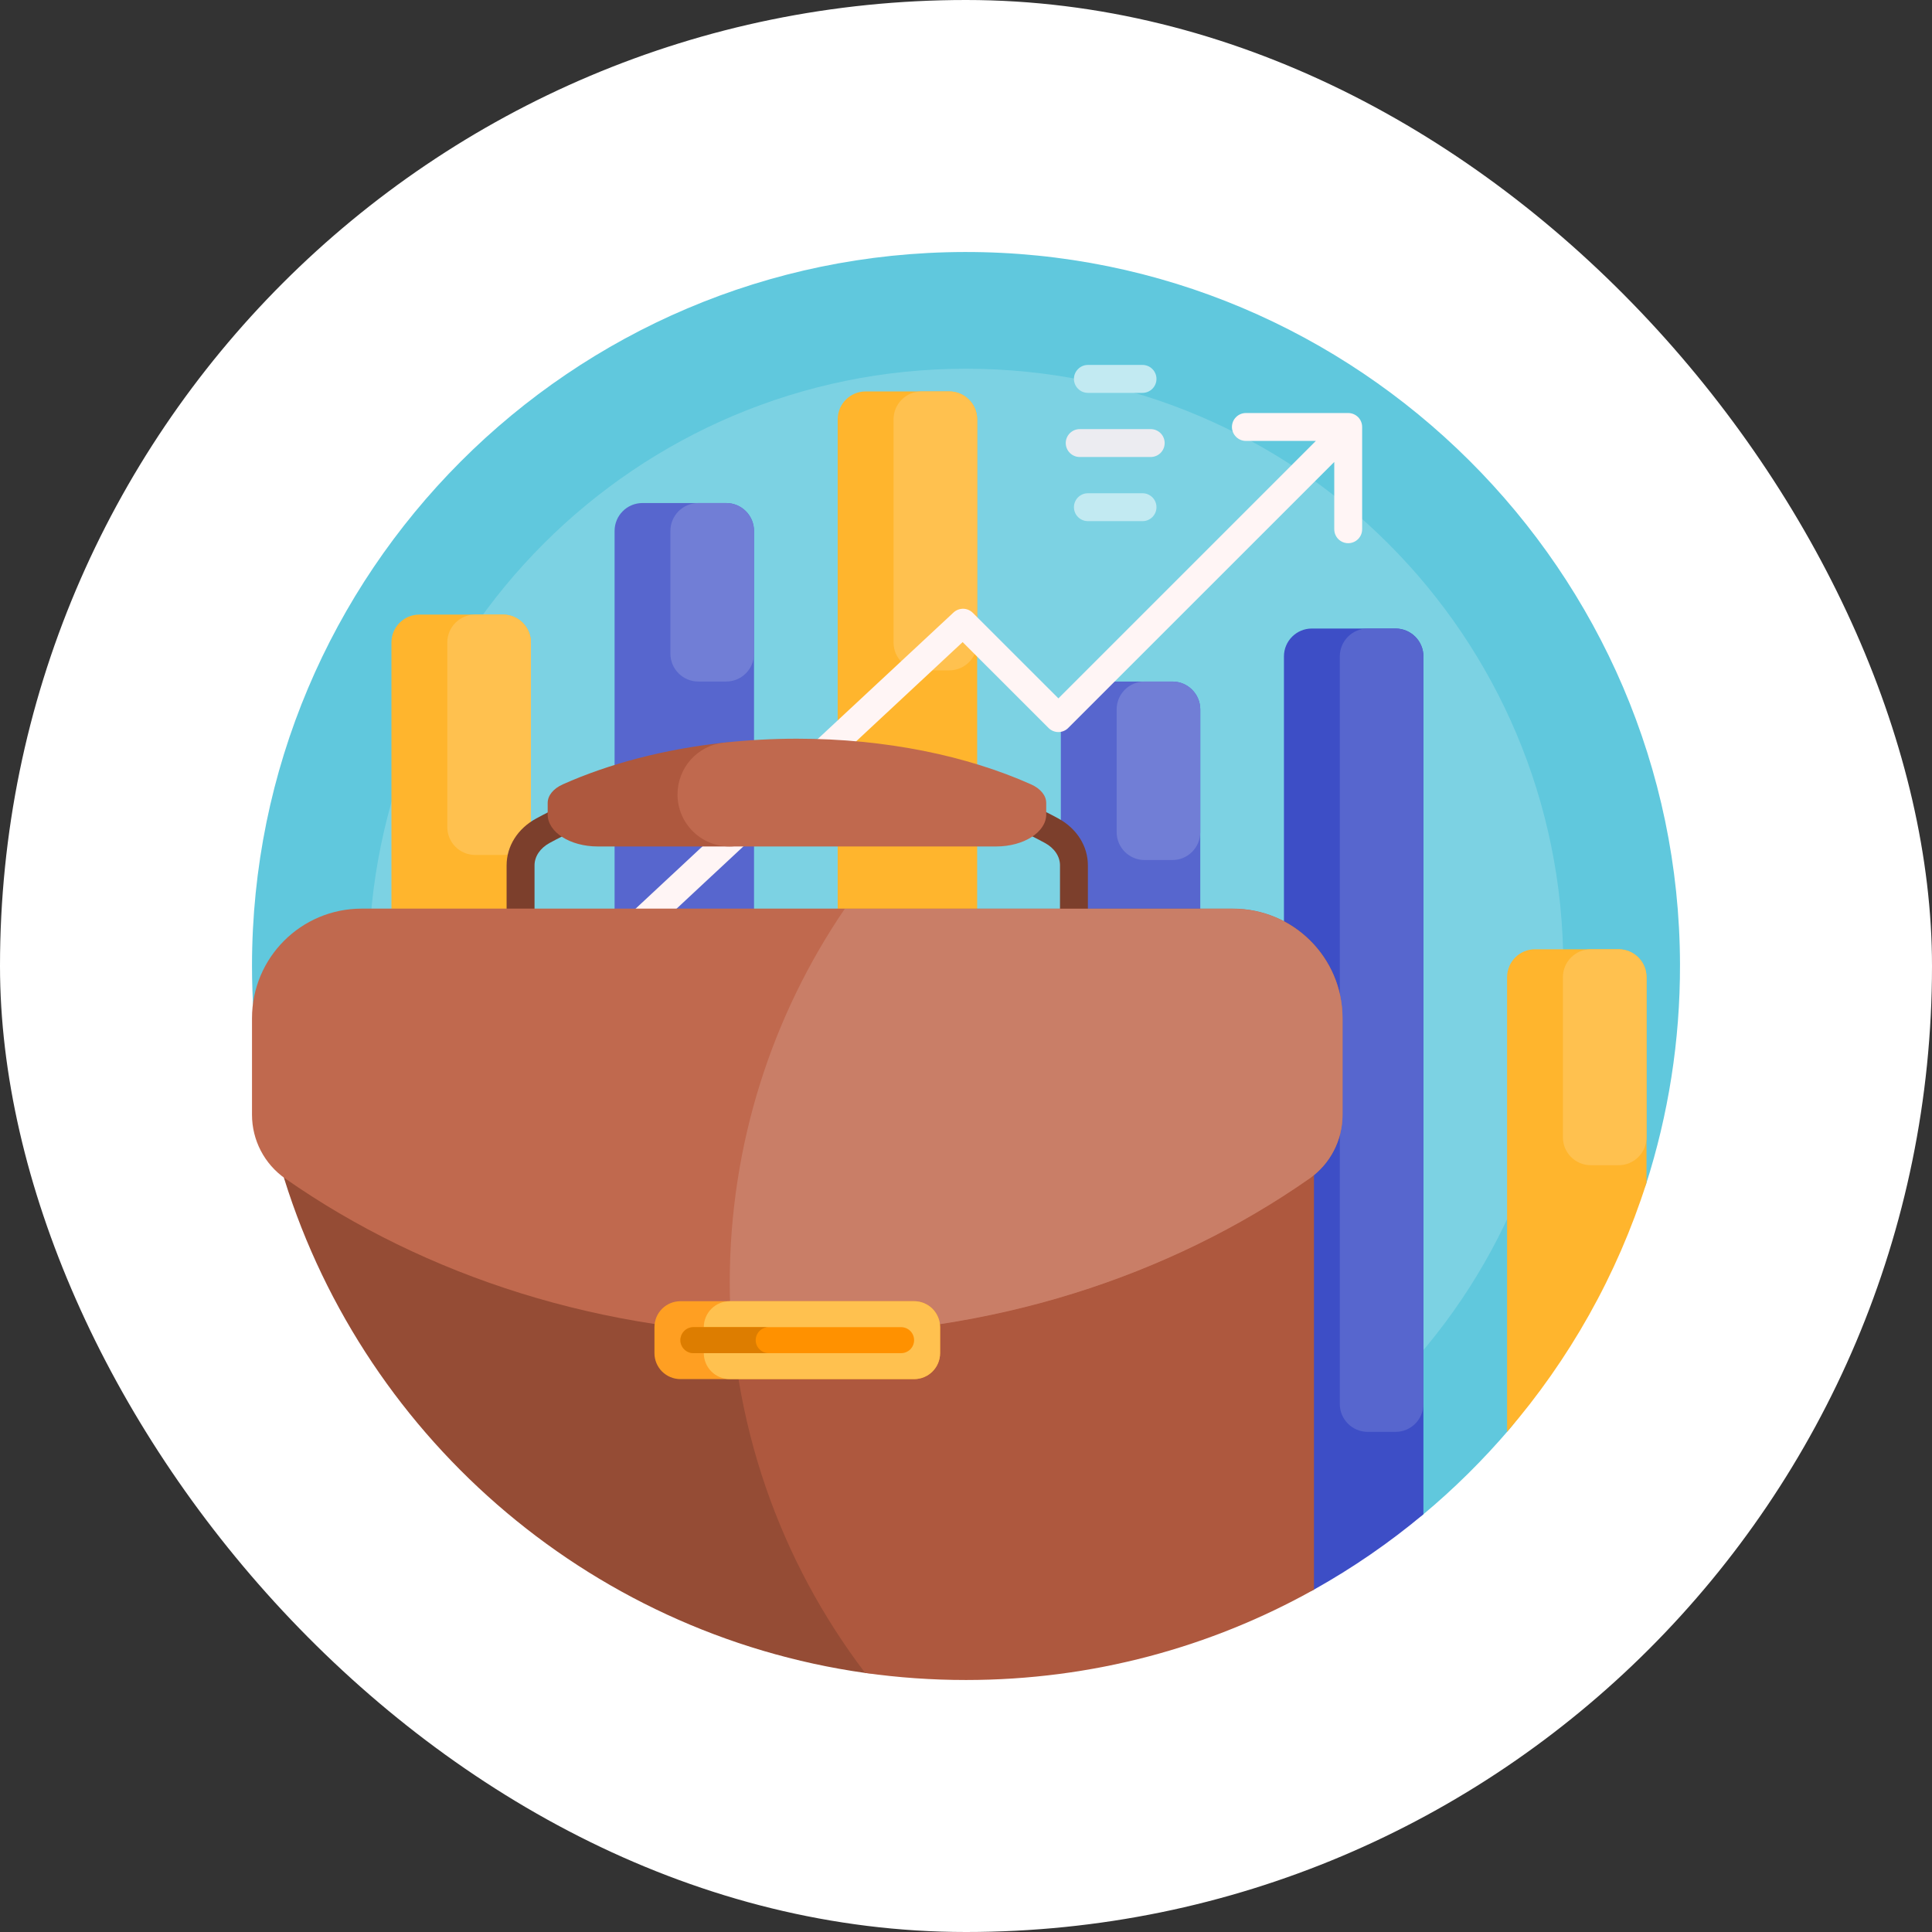 <svg width="46" height="46" viewBox="0 0 46 46" fill="none" xmlns="http://www.w3.org/2000/svg">
<rect x="0" y="0" width="46" height="46" fill="#333333" stroke="none"/>
<rect width="46" height="46" rx="23" fill="white"/>
<g clip-path="url(#clip0_40_11741)">
<path d="M36.517 30.767V32.466C36.517 33.039 36.311 33.592 35.939 34.027C35.309 34.765 34.618 35.448 33.873 36.069C33.485 36.392 32.895 36.117 32.895 35.611C32.895 33.566 31.237 31.909 29.192 31.909H13.746C9.906 31.909 6.655 29.067 6.149 25.26C6.05 24.511 6 23.756 6 23C6 13.623 13.592 6.019 22.965 6C32.32 5.982 39.976 13.602 40 22.956C40.005 24.786 39.72 26.548 39.19 28.201C39.163 28.285 39.11 28.359 39.038 28.412C38.966 28.464 38.88 28.492 38.791 28.492C37.535 28.492 36.517 29.511 36.517 30.767Z" fill="#60C8DD"/>
<path d="M37.221 23C37.221 30.854 30.854 37.221 23 37.221C15.146 37.221 8.779 30.854 8.779 23C8.779 15.146 15.146 8.779 23 8.779C30.854 8.779 37.221 15.146 37.221 23Z" fill="#7CD2E3"/>
<path d="M33.891 15.629V36.054C33.081 36.731 32.21 37.33 31.289 37.846C30.967 38.026 30.57 37.79 30.57 37.421V15.629C30.57 15.262 30.868 14.965 31.234 14.965H33.227C33.593 14.965 33.891 15.262 33.891 15.629Z" fill="#3D4EC6"/>
<path d="M11.977 32.562H9.984C9.618 32.562 9.32 32.265 9.32 31.898V15.297C9.32 14.93 9.618 14.633 9.984 14.633H11.977C12.343 14.633 12.641 14.93 12.641 15.297V31.898C12.641 32.265 12.343 32.562 11.977 32.562ZM39.203 28.159V23.266C39.203 22.899 38.906 22.602 38.539 22.602H36.547C36.18 22.602 35.883 22.899 35.883 23.266V34.092C37.36 32.378 38.501 30.366 39.203 28.159ZM23.266 26.586V9.984C23.266 9.618 22.968 9.32 22.602 9.32H20.609C20.243 9.32 19.945 9.618 19.945 9.984V26.586C19.945 26.953 20.243 27.25 20.609 27.25H22.602C22.968 27.25 23.266 26.953 23.266 26.586Z" fill="#FFB52D"/>
<path d="M22.602 15.961H21.939C21.572 15.961 21.275 15.664 21.275 15.297V9.984C21.275 9.618 21.572 9.32 21.939 9.32H22.602C22.968 9.32 23.266 9.618 23.266 9.984V15.297C23.266 15.664 22.968 15.961 22.602 15.961ZM39.203 27.079V23.266C39.203 22.899 38.906 22.602 38.539 22.602H37.876C37.51 22.602 37.212 22.899 37.212 23.266V27.079C37.212 27.446 37.51 27.743 37.876 27.743H38.539C38.906 27.743 39.203 27.446 39.203 27.079ZM12.641 19.692V15.297C12.641 14.93 12.343 14.633 11.976 14.633H11.314C10.947 14.633 10.65 14.93 10.65 15.297V19.692C10.65 20.059 10.947 20.356 11.314 20.356H11.976C12.343 20.356 12.641 20.059 12.641 19.692Z" fill="#FFC14F"/>
<path d="M27.914 32.562H25.922C25.555 32.562 25.258 32.265 25.258 31.898V16.891C25.258 16.524 25.555 16.227 25.922 16.227H27.914C28.281 16.227 28.578 16.524 28.578 16.891V31.898C28.578 32.265 28.281 32.562 27.914 32.562ZM17.953 29.242V12.641C17.953 12.274 17.656 11.977 17.289 11.977H15.297C14.93 11.977 14.633 12.274 14.633 12.641V29.242C14.633 29.609 14.93 29.906 15.297 29.906H17.289C17.656 29.906 17.953 29.609 17.953 29.242ZM33.227 34.092H32.564C32.197 34.092 31.9 33.795 31.9 33.428V15.629C31.9 15.262 32.197 14.965 32.564 14.965H33.227C33.593 14.965 33.891 15.262 33.891 15.629V33.428C33.891 33.795 33.593 34.092 33.227 34.092Z" fill="#5766CE"/>
<path d="M17.289 16.227H16.626C16.26 16.227 15.962 15.929 15.962 15.562V12.641C15.962 12.274 16.26 11.977 16.626 11.977H17.289C17.656 11.977 17.953 12.274 17.953 12.641V15.562C17.953 15.929 17.656 16.227 17.289 16.227ZM28.578 19.812V16.891C28.578 16.524 28.281 16.227 27.914 16.227H27.251C26.885 16.227 26.587 16.524 26.587 16.891V19.812C26.587 20.179 26.885 20.477 27.251 20.477H27.914C28.281 20.477 28.578 20.179 28.578 19.812Z" fill="#717ED6"/>
<path d="M32.432 10.166V12.601C32.432 12.689 32.397 12.774 32.335 12.836C32.272 12.898 32.188 12.933 32.1 12.933C32.012 12.933 31.927 12.898 31.865 12.836C31.803 12.774 31.768 12.689 31.768 12.601V10.999L25.434 17.332C25.372 17.395 25.288 17.43 25.2 17.43C25.112 17.43 25.027 17.395 24.965 17.332L22.92 15.288L15.245 22.44C15.183 22.497 15.102 22.529 15.018 22.529C14.951 22.529 14.886 22.509 14.831 22.471C14.776 22.434 14.734 22.381 14.709 22.319C14.685 22.257 14.68 22.189 14.694 22.124C14.709 22.059 14.743 22 14.791 21.954L22.702 14.584C22.765 14.525 22.848 14.493 22.934 14.494C23.02 14.496 23.102 14.531 23.163 14.592L25.2 16.628L31.33 10.498H29.665C29.576 10.498 29.492 10.463 29.43 10.401C29.367 10.338 29.332 10.254 29.332 10.166C29.332 10.078 29.367 9.993 29.43 9.931C29.492 9.869 29.576 9.834 29.665 9.834H32.1C32.188 9.834 32.272 9.869 32.335 9.931C32.397 9.993 32.432 10.078 32.432 10.166Z" fill="#FFF5F5"/>
<path d="M25.198 19.487C23.441 18.531 21.234 18.004 18.982 18.004C16.731 18.004 14.524 18.531 12.767 19.488C12.326 19.728 12.062 20.145 12.062 20.604V22.151C12.062 23.035 12.907 23.755 13.945 23.755H24.019C25.058 23.755 25.902 23.035 25.902 22.151V20.604C25.902 20.145 25.639 19.728 25.198 19.487ZM25.238 22.151C25.238 22.669 24.692 23.091 24.019 23.091H13.946C13.273 23.091 12.727 22.669 12.727 22.151V20.603C12.727 20.392 12.861 20.193 13.085 20.071C14.745 19.166 16.84 18.668 18.983 18.668C21.125 18.668 23.22 19.166 24.88 20.071C25.105 20.193 25.238 20.392 25.238 20.603V22.151H25.238Z" fill="#7C3F2C"/>
<path d="M29.359 24.137V31.507C29.359 36.153 25.564 39.923 20.918 39.85C20.776 39.847 20.667 39.842 20.599 39.832C13.943 38.891 8.526 34.095 6.68 27.776V24.137C6.68 22.772 7.787 21.665 9.153 21.665H26.886C28.252 21.665 29.359 22.772 29.359 24.137Z" fill="#954C35"/>
<path d="M31.285 24.137V37.848C28.834 39.219 26.008 40 23 40C22.185 40 21.383 39.943 20.599 39.832C18.576 37.173 17.375 33.856 17.375 30.258C17.375 27.09 18.306 24.139 19.909 21.665H28.812C30.178 21.665 31.285 22.772 31.285 24.137Z" fill="#AE583E"/>
<path d="M31.965 24.244V26.541C31.965 27.145 31.671 27.713 31.175 28.06C27.845 30.386 23.603 31.78 18.982 31.78C14.362 31.78 10.12 30.386 6.79 28.06C6.294 27.713 6 27.146 6 26.541V24.244C6 22.803 7.168 21.634 8.61 21.634H29.355C30.797 21.634 31.965 22.803 31.965 24.244Z" fill="#C0694E"/>
<path d="M31.965 24.247V26.544C31.965 27.149 31.671 27.717 31.175 28.063C27.845 30.39 23.603 31.784 18.983 31.784C18.456 31.784 17.935 31.766 17.419 31.73C17.39 31.334 17.375 30.937 17.375 30.54C17.375 27.239 18.386 24.174 20.114 21.638H29.355C30.797 21.638 31.965 22.806 31.965 24.247Z" fill="#C97E67"/>
<path d="M21.764 32.836H16.201C16.037 32.836 15.879 32.77 15.763 32.655C15.647 32.539 15.582 32.381 15.582 32.217V31.599C15.582 31.435 15.647 31.278 15.763 31.162C15.879 31.046 16.037 30.981 16.201 30.981H21.764C21.928 30.981 22.086 31.046 22.202 31.162C22.317 31.278 22.383 31.435 22.383 31.599V32.217C22.383 32.559 22.106 32.836 21.764 32.836Z" fill="#FF9F22"/>
<path d="M21.764 32.836H17.375C17.211 32.836 17.054 32.77 16.938 32.655C16.822 32.539 16.757 32.381 16.757 32.217V31.599C16.757 31.435 16.822 31.278 16.938 31.162C17.054 31.046 17.211 30.981 17.375 30.981H21.764C21.928 30.981 22.086 31.046 22.202 31.162C22.317 31.278 22.383 31.435 22.383 31.599V32.217C22.383 32.559 22.106 32.836 21.764 32.836Z" fill="#FFC14F"/>
<path d="M21.455 32.218H16.51C16.428 32.218 16.349 32.185 16.291 32.127C16.233 32.069 16.2 31.991 16.2 31.909C16.2 31.826 16.233 31.748 16.291 31.69C16.349 31.632 16.428 31.599 16.51 31.599H21.455C21.537 31.599 21.616 31.632 21.674 31.69C21.732 31.748 21.764 31.826 21.764 31.909C21.764 31.991 21.732 32.069 21.674 32.127C21.616 32.185 21.537 32.218 21.455 32.218Z" fill="#FF9100"/>
<path d="M18.302 32.218H16.51C16.428 32.218 16.349 32.185 16.291 32.127C16.233 32.069 16.2 31.991 16.2 31.909C16.2 31.826 16.233 31.748 16.291 31.69C16.349 31.632 16.428 31.599 16.51 31.599H18.302C18.22 31.599 18.142 31.632 18.084 31.69C18.026 31.748 17.993 31.826 17.993 31.909C17.993 31.991 18.026 32.069 18.084 32.127C18.142 32.185 18.22 32.218 18.302 32.218Z" fill="#DD7D00"/>
<path d="M18.604 18.915C18.604 19.599 18.049 20.154 17.365 20.154H14.233C13.574 20.154 13.04 19.813 13.04 19.392V19.118C13.04 18.942 13.174 18.776 13.401 18.675C14.494 18.187 15.801 17.84 17.233 17.683C17.965 17.602 18.604 18.179 18.604 18.915Z" fill="#AE583E"/>
<path d="M24.91 19.118V19.392C24.91 19.813 24.375 20.154 23.717 20.154H17.37C16.686 20.154 16.131 19.599 16.131 18.915C16.131 18.285 16.603 17.752 17.229 17.683C17.809 17.62 18.392 17.588 18.975 17.588C21.087 17.588 23.026 17.995 24.548 18.675C24.775 18.776 24.91 18.942 24.91 19.118Z" fill="#C0694E"/>
<path d="M27.73 10.549C27.73 10.637 27.695 10.721 27.633 10.784C27.57 10.846 27.486 10.881 27.398 10.881H25.707C25.619 10.881 25.535 10.846 25.473 10.784C25.41 10.721 25.375 10.637 25.375 10.549C25.375 10.461 25.41 10.376 25.473 10.314C25.535 10.252 25.619 10.217 25.707 10.217H27.398C27.486 10.217 27.57 10.252 27.633 10.314C27.695 10.376 27.73 10.461 27.73 10.549Z" fill="#ECECF1"/>
<path d="M27.535 12.076C27.535 12.12 27.526 12.163 27.51 12.203C27.493 12.243 27.469 12.28 27.438 12.311C27.407 12.342 27.37 12.366 27.33 12.383C27.29 12.4 27.247 12.408 27.203 12.408H25.902C25.814 12.408 25.73 12.373 25.668 12.311C25.605 12.249 25.57 12.164 25.57 12.076C25.57 11.988 25.605 11.904 25.668 11.841C25.73 11.779 25.814 11.744 25.902 11.744H27.203C27.247 11.744 27.29 11.753 27.33 11.769C27.37 11.786 27.407 11.811 27.438 11.841C27.469 11.872 27.493 11.909 27.51 11.949C27.526 11.989 27.535 12.033 27.535 12.076ZM25.902 9.354H27.203C27.291 9.354 27.376 9.319 27.438 9.256C27.5 9.194 27.535 9.11 27.535 9.021C27.535 8.933 27.5 8.849 27.438 8.787C27.376 8.724 27.291 8.689 27.203 8.689H25.902C25.814 8.689 25.73 8.724 25.668 8.787C25.605 8.849 25.57 8.933 25.57 9.021C25.57 9.11 25.605 9.194 25.668 9.256C25.73 9.319 25.814 9.354 25.902 9.354Z" fill="#C2EAF2"/>
</g>
<defs>
<clipPath id="clip0_40_11741">
<rect width="34" height="34" fill="white" transform="translate(6 6)"/>
</clipPath>
</defs>
</svg>
